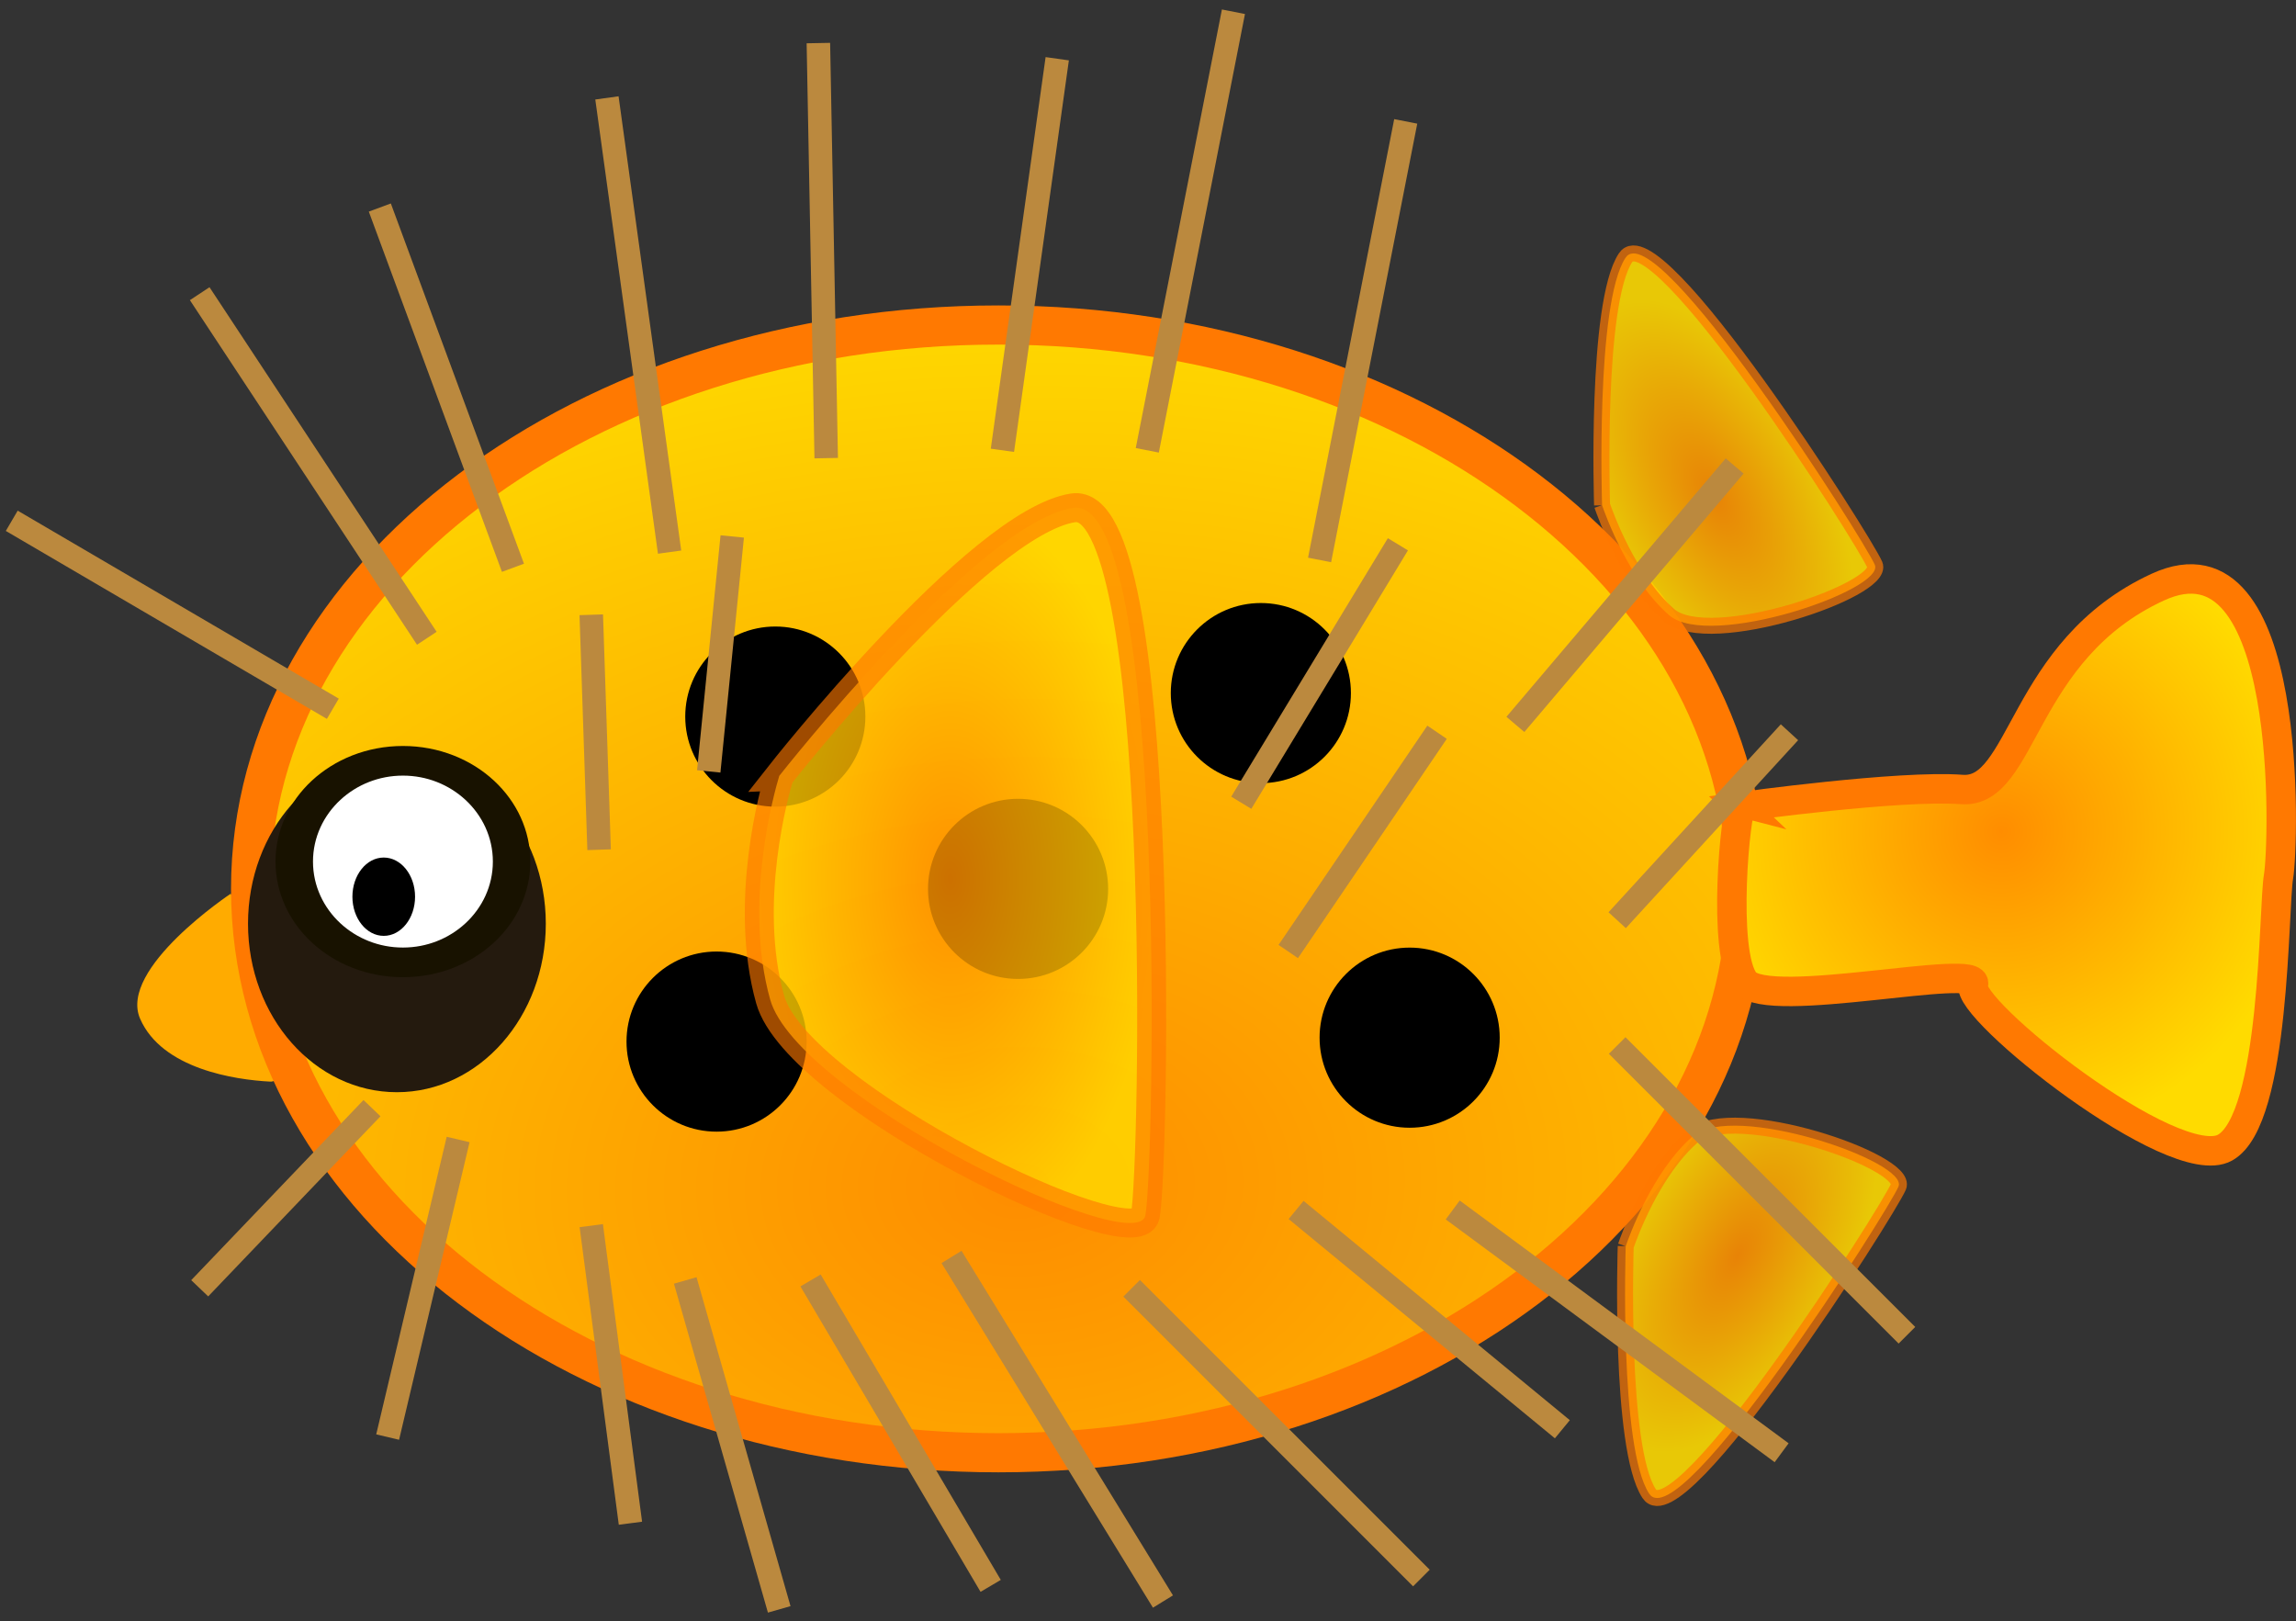 <?xml version="1.0" encoding="UTF-8" standalone="no"?>
<!-- Created with Inkscape (http://www.inkscape.org/) -->

<svg
   xmlns:dc="http://purl.org/dc/elements/1.1/"
   xmlns:cc="http://creativecommons.org/ns#"
   xmlns:rdf="http://www.w3.org/1999/02/22-rdf-syntax-ns#"
   xmlns:svg="http://www.w3.org/2000/svg"
   xmlns="http://www.w3.org/2000/svg"
   xmlns:xlink="http://www.w3.org/1999/xlink"
   xmlns:sodipodi="http://sodipodi.sourceforge.net/DTD/sodipodi-0.dtd"
   xmlns:inkscape="http://www.inkscape.org/namespaces/inkscape"
   width="29.318"
   height="20.7"
   id="svg2"
   version="1.1"
   inkscape:version="0.47pre4 r22446"
   sodipodi:docname="fish4.svg">
  <rect width="100%" height="100%" fill="#333333" stroke="none"/>
  <defs
     id="defs4">
    <linearGradient
       id="linearGradient3590">
      <stop
         style="stop-color:#ff8d00;stop-opacity:1;"
         offset="0"
         id="stop3592" />
      <stop
         style="stop-color:#ffdb00;stop-opacity:1;"
         offset="1"
         id="stop3594" />
    </linearGradient>
    <inkscape:perspective
       sodipodi:type="inkscape:persp3d"
       inkscape:vp_x="0 : 526.18109 : 1"
       inkscape:vp_y="0 : 1000 : 0"
       inkscape:vp_z="744.09448 : 526.18109 : 1"
       inkscape:persp3d-origin="372.04724 : 350.78739 : 1"
       id="perspective10" />
    <radialGradient
       inkscape:collect="always"
       xlink:href="#linearGradient3590"
       id="radialGradient3596"
       cx="328.95"
       cy="529.622"
       fx="328.95"
       fy="529.622"
       r="10.05"
       gradientTransform="matrix(1.597,-0.04,0.029,1.144,-211.487,-64.291)"
       gradientUnits="userSpaceOnUse" />
    <inkscape:perspective
       id="perspective3618"
       inkscape:persp3d-origin="0.5 : 0.33333333 : 1"
       inkscape:vp_z="1 : 0.5 : 1"
       inkscape:vp_y="0 : 1000 : 0"
       inkscape:vp_x="0 : 0.5 : 1"
       sodipodi:type="inkscape:persp3d" />
    <inkscape:perspective
       id="perspective3618-8"
       inkscape:persp3d-origin="0.5 : 0.33333333 : 1"
       inkscape:vp_z="1 : 0.5 : 1"
       inkscape:vp_y="0 : 1000 : 0"
       inkscape:vp_x="0 : 0.5 : 1"
       sodipodi:type="inkscape:persp3d" />
    <inkscape:perspective
       id="perspective3618-1"
       inkscape:persp3d-origin="0.5 : 0.33333333 : 1"
       inkscape:vp_z="1 : 0.5 : 1"
       inkscape:vp_y="0 : 1000 : 0"
       inkscape:vp_x="0 : 0.5 : 1"
       sodipodi:type="inkscape:persp3d" />
    <inkscape:perspective
       id="perspective3618-87"
       inkscape:persp3d-origin="0.5 : 0.33333333 : 1"
       inkscape:vp_z="1 : 0.5 : 1"
       inkscape:vp_y="0 : 1000 : 0"
       inkscape:vp_x="0 : 0.5 : 1"
       sodipodi:type="inkscape:persp3d" />
    <radialGradient
       inkscape:collect="always"
       xlink:href="#linearGradient3590"
       id="radialGradient3675"
       cx="333.429"
       cy="508.896"
       fx="333.429"
       fy="508.896"
       r="5.454"
       gradientTransform="matrix(0.709,0.125,-0.127,0.718,169.987,116.863)"
       gradientUnits="userSpaceOnUse" />
    <radialGradient
       inkscape:collect="always"
       xlink:href="#linearGradient3590"
       id="radialGradient3706"
       cx="325.1"
       cy="543.861"
       fx="325.1"
       fy="543.861"
       r="4.591"
       gradientTransform="matrix(0.577,0,0,1.047,140.753,-44.889)"
       gradientUnits="userSpaceOnUse" />
    <inkscape:perspective
       id="perspective3716"
       inkscape:persp3d-origin="0.5 : 0.33333333 : 1"
       inkscape:vp_z="1 : 0.5 : 1"
       inkscape:vp_y="0 : 1000 : 0"
       inkscape:vp_x="0 : 0.5 : 1"
       sodipodi:type="inkscape:persp3d" />
    <radialGradient
       inkscape:collect="always"
       xlink:href="#linearGradient3590-0"
       id="radialGradient3706-1"
       cx="325.1"
       cy="543.861"
       fx="325.1"
       fy="543.861"
       r="4.591"
       gradientTransform="matrix(0.577,0,0,1.047,140.753,-44.889)"
       gradientUnits="userSpaceOnUse" />
    <linearGradient
       id="linearGradient3590-0">
      <stop
         style="stop-color:#ff8d00;stop-opacity:1;"
         offset="0"
         id="stop3592-0" />
      <stop
         style="stop-color:#ffdb00;stop-opacity:1;"
         offset="1"
         id="stop3594-7" />
    </linearGradient>
    <radialGradient
       r="4.591"
       fy="543.861"
       fx="325.1"
       cy="543.861"
       cx="325.1"
       gradientTransform="matrix(0.212,-0.235,0.33,0.498,89.689,325.2)"
       gradientUnits="userSpaceOnUse"
       id="radialGradient3725"
       xlink:href="#linearGradient3590-0"
       inkscape:collect="always" />
    <inkscape:perspective
       id="perspective3754"
       inkscape:persp3d-origin="0.5 : 0.33333333 : 1"
       inkscape:vp_z="1 : 0.5 : 1"
       inkscape:vp_y="0 : 1000 : 0"
       inkscape:vp_x="0 : 0.5 : 1"
       sodipodi:type="inkscape:persp3d" />
    <radialGradient
       r="4.591"
       fy="543.861"
       fx="325.1"
       cy="543.861"
       cx="325.1"
       gradientTransform="matrix(0.212,-0.235,0.33,0.498,89.689,325.2)"
       gradientUnits="userSpaceOnUse"
       id="radialGradient3725-8"
       xlink:href="#linearGradient3590-0-6"
       inkscape:collect="always" />
    <linearGradient
       id="linearGradient3590-0-6">
      <stop
         style="stop-color:#ff8d00;stop-opacity:1;"
         offset="0"
         id="stop3592-0-2" />
      <stop
         style="stop-color:#ffdb00;stop-opacity:1;"
         offset="1"
         id="stop3594-7-2" />
    </linearGradient>
    <radialGradient
       r="4.591"
       fy="543.861"
       fx="325.1"
       cy="543.861"
       cx="325.1"
       gradientTransform="matrix(0.212,0.235,0.33,-0.498,89.992,723.788)"
       gradientUnits="userSpaceOnUse"
       id="radialGradient3763"
       xlink:href="#linearGradient3590-0-6"
       inkscape:collect="always" />
    <inkscape:perspective
       id="perspective3794"
       inkscape:persp3d-origin="0.5 : 0.33333333 : 1"
       inkscape:vp_z="1 : 0.5 : 1"
       inkscape:vp_y="0 : 1000 : 0"
       inkscape:vp_x="0 : 0.5 : 1"
       sodipodi:type="inkscape:persp3d" />
    <inkscape:perspective
       id="perspective3794-3"
       inkscape:persp3d-origin="0.5 : 0.33333333 : 1"
       inkscape:vp_z="1 : 0.5 : 1"
       inkscape:vp_y="0 : 1000 : 0"
       inkscape:vp_x="0 : 0.5 : 1"
       sodipodi:type="inkscape:persp3d" />
    <inkscape:perspective
       id="perspective3794-6"
       inkscape:persp3d-origin="0.5 : 0.33333333 : 1"
       inkscape:vp_z="1 : 0.5 : 1"
       inkscape:vp_y="0 : 1000 : 0"
       inkscape:vp_x="0 : 0.5 : 1"
       sodipodi:type="inkscape:persp3d" />
    <inkscape:perspective
       id="perspective3794-60"
       inkscape:persp3d-origin="0.5 : 0.33333333 : 1"
       inkscape:vp_z="1 : 0.5 : 1"
       inkscape:vp_y="0 : 1000 : 0"
       inkscape:vp_x="0 : 0.5 : 1"
       sodipodi:type="inkscape:persp3d" />
    <inkscape:perspective
       id="perspective3794-1"
       inkscape:persp3d-origin="0.5 : 0.33333333 : 1"
       inkscape:vp_z="1 : 0.5 : 1"
       inkscape:vp_y="0 : 1000 : 0"
       inkscape:vp_x="0 : 0.5 : 1"
       sodipodi:type="inkscape:persp3d" />
    <inkscape:perspective
       id="perspective3794-5"
       inkscape:persp3d-origin="0.5 : 0.33333333 : 1"
       inkscape:vp_z="1 : 0.5 : 1"
       inkscape:vp_y="0 : 1000 : 0"
       inkscape:vp_x="0 : 0.5 : 1"
       sodipodi:type="inkscape:persp3d" />
    <inkscape:perspective
       id="perspective3794-9"
       inkscape:persp3d-origin="0.5 : 0.33333333 : 1"
       inkscape:vp_z="1 : 0.5 : 1"
       inkscape:vp_y="0 : 1000 : 0"
       inkscape:vp_x="0 : 0.5 : 1"
       sodipodi:type="inkscape:persp3d" />
    <inkscape:perspective
       id="perspective3794-4"
       inkscape:persp3d-origin="0.5 : 0.33333333 : 1"
       inkscape:vp_z="1 : 0.5 : 1"
       inkscape:vp_y="0 : 1000 : 0"
       inkscape:vp_x="0 : 0.5 : 1"
       sodipodi:type="inkscape:persp3d" />
    <inkscape:perspective
       id="perspective3794-34"
       inkscape:persp3d-origin="0.5 : 0.33333333 : 1"
       inkscape:vp_z="1 : 0.5 : 1"
       inkscape:vp_y="0 : 1000 : 0"
       inkscape:vp_x="0 : 0.5 : 1"
       sodipodi:type="inkscape:persp3d" />
    <inkscape:perspective
       id="perspective3794-47"
       inkscape:persp3d-origin="0.5 : 0.33333333 : 1"
       inkscape:vp_z="1 : 0.5 : 1"
       inkscape:vp_y="0 : 1000 : 0"
       inkscape:vp_x="0 : 0.5 : 1"
       sodipodi:type="inkscape:persp3d" />
    <inkscape:perspective
       id="perspective3794-0"
       inkscape:persp3d-origin="0.5 : 0.33333333 : 1"
       inkscape:vp_z="1 : 0.5 : 1"
       inkscape:vp_y="0 : 1000 : 0"
       inkscape:vp_x="0 : 0.5 : 1"
       sodipodi:type="inkscape:persp3d" />
    <inkscape:perspective
       id="perspective3794-8"
       inkscape:persp3d-origin="0.5 : 0.33333333 : 1"
       inkscape:vp_z="1 : 0.5 : 1"
       inkscape:vp_y="0 : 1000 : 0"
       inkscape:vp_x="0 : 0.5 : 1"
       sodipodi:type="inkscape:persp3d" />
    <inkscape:perspective
       id="perspective3794-346"
       inkscape:persp3d-origin="0.5 : 0.33333333 : 1"
       inkscape:vp_z="1 : 0.5 : 1"
       inkscape:vp_y="0 : 1000 : 0"
       inkscape:vp_x="0 : 0.5 : 1"
       sodipodi:type="inkscape:persp3d" />
    <inkscape:perspective
       id="perspective3794-54"
       inkscape:persp3d-origin="0.5 : 0.33333333 : 1"
       inkscape:vp_z="1 : 0.5 : 1"
       inkscape:vp_y="0 : 1000 : 0"
       inkscape:vp_x="0 : 0.5 : 1"
       sodipodi:type="inkscape:persp3d" />
    <inkscape:perspective
       id="perspective3794-96"
       inkscape:persp3d-origin="0.5 : 0.33333333 : 1"
       inkscape:vp_z="1 : 0.5 : 1"
       inkscape:vp_y="0 : 1000 : 0"
       inkscape:vp_x="0 : 0.5 : 1"
       sodipodi:type="inkscape:persp3d" />
    <inkscape:perspective
       id="perspective3794-64"
       inkscape:persp3d-origin="0.5 : 0.33333333 : 1"
       inkscape:vp_z="1 : 0.5 : 1"
       inkscape:vp_y="0 : 1000 : 0"
       inkscape:vp_x="0 : 0.5 : 1"
       sodipodi:type="inkscape:persp3d" />
    <inkscape:perspective
       id="perspective3794-02"
       inkscape:persp3d-origin="0.5 : 0.33333333 : 1"
       inkscape:vp_z="1 : 0.5 : 1"
       inkscape:vp_y="0 : 1000 : 0"
       inkscape:vp_x="0 : 0.5 : 1"
       sodipodi:type="inkscape:persp3d" />
    <inkscape:perspective
       id="perspective3794-38"
       inkscape:persp3d-origin="0.5 : 0.33333333 : 1"
       inkscape:vp_z="1 : 0.5 : 1"
       inkscape:vp_y="0 : 1000 : 0"
       inkscape:vp_x="0 : 0.5 : 1"
       sodipodi:type="inkscape:persp3d" />
    <inkscape:perspective
       id="perspective3794-56"
       inkscape:persp3d-origin="0.5 : 0.33333333 : 1"
       inkscape:vp_z="1 : 0.5 : 1"
       inkscape:vp_y="0 : 1000 : 0"
       inkscape:vp_x="0 : 0.5 : 1"
       sodipodi:type="inkscape:persp3d" />
    <inkscape:perspective
       id="perspective3794-340"
       inkscape:persp3d-origin="0.5 : 0.33333333 : 1"
       inkscape:vp_z="1 : 0.5 : 1"
       inkscape:vp_y="0 : 1000 : 0"
       inkscape:vp_x="0 : 0.5 : 1"
       sodipodi:type="inkscape:persp3d" />
    <inkscape:perspective
       id="perspective3794-12"
       inkscape:persp3d-origin="0.5 : 0.33333333 : 1"
       inkscape:vp_z="1 : 0.5 : 1"
       inkscape:vp_y="0 : 1000 : 0"
       inkscape:vp_x="0 : 0.5 : 1"
       sodipodi:type="inkscape:persp3d" />
    <inkscape:perspective
       id="perspective3794-968"
       inkscape:persp3d-origin="0.5 : 0.33333333 : 1"
       inkscape:vp_z="1 : 0.5 : 1"
       inkscape:vp_y="0 : 1000 : 0"
       inkscape:vp_x="0 : 0.5 : 1"
       sodipodi:type="inkscape:persp3d" />
    <inkscape:perspective
       id="perspective3794-67"
       inkscape:persp3d-origin="0.5 : 0.33333333 : 1"
       inkscape:vp_z="1 : 0.5 : 1"
       inkscape:vp_y="0 : 1000 : 0"
       inkscape:vp_x="0 : 0.5 : 1"
       sodipodi:type="inkscape:persp3d" />
  </defs>
  <sodipodi:namedview
     id="base"
     pagecolor="#ffffff"
     bordercolor="#666666"
     borderopacity="1.0"
     inkscape:pageopacity="0.0"
     inkscape:pageshadow="2"
     inkscape:zoom="10"
     inkscape:cx="9.5928571"
     inkscape:cy="1.6499974"
     inkscape:document-units="px"
     inkscape:current-layer="layer1"
     showgrid="false"
     inkscape:window-width="1257"
     inkscape:window-height="959"
     inkscape:window-x="367"
     inkscape:window-y="33"
     inkscape:window-maximized="0" />
  <g
     inkscape:label="Ebene 1"
     inkscape:groupmode="layer"
     id="layer1"
     transform="translate(-316.2,-513.312)">
    <path
       style="fill:#ffab00;fill-opacity:1;stroke:none"
       d="m 319.147,524.723 c 0,0 -1.438,0.955 -1.158,1.597 0.28,0.642 1.213,0.78 1.66,0.803 0.447,0.023 -0.422,-2.216 -0.502,-2.4 z"
       id="path4008"
       inkscape:transform-center-x="0.91153364"
       inkscape:transform-center-y="-1.1998803" />
    <path
       sodipodi:type="arc"
       style="opacity:0.997;fill:url(#radialGradient3596);fill-opacity:1;stroke:#ff7901;stroke-width:0.5;stroke-miterlimit:4;stroke-opacity:1;stroke-dasharray:none"
       id="path2816"
       sodipodi:cx="328.95001"
       sodipodi:cy="524.66217"
       sodipodi:rx="9.5500002"
       sodipodi:ry="7.1999998"
       d="m 338.5,524.662 c 0,3.976 -4.276,7.2 -9.55,7.2 -5.274,0 -9.55,-3.224 -9.55,-7.2 0,-3.976 4.276,-7.2 9.55,-7.2 5.274,0 9.55,3.224 9.55,7.2 z" />
    <path
       sodipodi:type="arc"
       style="opacity:0.997;fill:#241a0e;fill-opacity:1;stroke:none"
       id="path3600"
       sodipodi:cx="321.45001"
       sodipodi:cy="525.51221"
       sodipodi:rx="2.25"
       sodipodi:ry="2.8499999"
       d="m 323.7,525.512 c 0,1.574 -1.007,2.85 -2.25,2.85 -1.243,0 -2.25,-1.276 -2.25,-2.85 0,-1.574 1.007,-2.85 2.25,-2.85 1.243,0 2.25,1.276 2.25,2.85 z"
       transform="matrix(0.845,0,0,0.755,49.643,128.345)" />
    <path
       sodipodi:type="arc"
       style="opacity:0.997;fill:#ffffff;fill-opacity:1;stroke:#181200;stroke-width:0.5;stroke-miterlimit:4;stroke-opacity:1;stroke-dasharray:none"
       id="path3602"
       sodipodi:cx="321.64999"
       sodipodi:cy="520.86218"
       sodipodi:rx="1.45"
       sodipodi:ry="1.7"
       d="m 323.1,520.862 c 0,0.939 -0.649,1.7 -1.45,1.7 -0.801,0 -1.45,-0.761 -1.45,-1.7 0,-0.939 0.649,-1.7 1.45,-1.7 0.801,0 1.45,0.761 1.45,1.7 z"
       transform="matrix(0.957,0,0,0.757,13.526,130.021)" />
    <path
       sodipodi:type="arc"
       style="opacity:0.997;fill:#000000;fill-opacity:1;stroke:none"
       id="path3606"
       sodipodi:cx="315.89999"
       sodipodi:cy="521.26221"
       sodipodi:rx="0.40000001"
       sodipodi:ry="0.5"
       d="m 316.3,521.262 c 0,0.276 -0.179,0.5 -0.4,0.5 -0.221,0 -0.4,-0.224 -0.4,-0.5 0,-0.276 0.179,-0.5 0.4,-0.5 0.221,0 0.4,0.224 0.4,0.5 z"
       transform="translate(5.2,3.5)" />
    <path
       sodipodi:type="arc"
       style="opacity:0.997;fill:#000000;fill-opacity:1;stroke:none"
       id="path3608"
       sodipodi:cx="303.64999"
       sodipodi:cy="516.31219"
       sodipodi:rx="1.15"
       sodipodi:ry="1.15"
       d="m 304.8,516.312 c 0,0.635 -0.515,1.15 -1.15,1.15 -0.635,0 -1.15,-0.515 -1.15,-1.15 0,-0.635 0.515,-1.15 1.15,-1.15 0.635,0 1.15,0.515 1.15,1.15 z"
       transform="translate(21.7,10.3)" />
    <path
       sodipodi:type="arc"
       style="opacity:0.997;fill:#000000;fill-opacity:1;stroke:none"
       id="path3608-3"
       sodipodi:cx="303.64999"
       sodipodi:cy="516.31219"
       sodipodi:rx="1.15"
       sodipodi:ry="1.15"
       d="m 304.8,516.312 c 0,0.635 -0.515,1.15 -1.15,1.15 -0.635,0 -1.15,-0.515 -1.15,-1.15 0,-0.635 0.515,-1.15 1.15,-1.15 0.635,0 1.15,0.515 1.15,1.15 z"
       transform="translate(22.45,6.15)" />
    <path
       sodipodi:type="arc"
       style="opacity:0.997;fill:#000000;fill-opacity:1;stroke:none"
       id="path3608-5"
       sodipodi:cx="303.64999"
       sodipodi:cy="516.31219"
       sodipodi:rx="1.15"
       sodipodi:ry="1.15"
       d="m 304.8,516.312 c 0,0.635 -0.515,1.15 -1.15,1.15 -0.635,0 -1.15,-0.515 -1.15,-1.15 0,-0.635 0.515,-1.15 1.15,-1.15 0.635,0 1.15,0.515 1.15,1.15 z"
       transform="translate(25.55,8.35)" />
    <path
       sodipodi:type="arc"
       style="opacity:0.997;fill:#000000;fill-opacity:1;stroke:none"
       id="path3608-0"
       sodipodi:cx="303.64999"
       sodipodi:cy="516.31219"
       sodipodi:rx="1.15"
       sodipodi:ry="1.15"
       d="m 304.8,516.312 c 0,0.635 -0.515,1.15 -1.15,1.15 -0.635,0 -1.15,-0.515 -1.15,-1.15 0,-0.635 0.515,-1.15 1.15,-1.15 0.635,0 1.15,0.515 1.15,1.15 z"
       transform="translate(28.65,5.85)" />
    <path
       sodipodi:type="arc"
       style="opacity:0.997;fill:#000000;fill-opacity:1;stroke:none"
       id="path3608-6"
       sodipodi:cx="303.64999"
       sodipodi:cy="516.31219"
       sodipodi:rx="1.15"
       sodipodi:ry="1.15"
       d="m 304.8,516.312 c 0,0.635 -0.515,1.15 -1.15,1.15 -0.635,0 -1.15,-0.515 -1.15,-1.15 0,-0.635 0.515,-1.15 1.15,-1.15 0.635,0 1.15,0.515 1.15,1.15 z"
       transform="translate(30.55,10.25)" />
    <path
       style="fill:url(#radialGradient3675);fill-opacity:1;stroke:#ff7901;stroke-width:0.376;stroke-linecap:butt;stroke-linejoin:miter;stroke-miterlimit:4;stroke-opacity:1;stroke-dasharray:none"
       d="m 338.435,523.613 c 0,0 2.023,-0.28 2.816,-0.22 0.793,0.06 0.752,-1.778 2.502,-2.584 1.75,-0.806 1.61,3.309 1.542,3.695 -0.068,0.386 -0.034,3.099 -0.683,3.462 -0.649,0.363 -3.341,-1.783 -3.215,-2.079 0.125,-0.296 -2.617,0.335 -2.917,-0.036 -0.3,-0.371 -0.115,-2.249 -0.044,-2.237 z"
       id="path3659"
       inkscape:transform-center-x="1.3"
       inkscape:transform-center-y="0.6" />
    <path
       style="opacity:0.799;fill:url(#radialGradient3706);fill-opacity:1;stroke:#ff7801;stroke-width:0.37;stroke-linecap:butt;stroke-linejoin:miter;stroke-miterlimit:4;stroke-opacity:0.78;stroke-dasharray:none"
       d="m 326.149,523.221 c 0,0 2.54,-3.233 3.752,-3.424 1.212,-0.19 1.039,8.464 0.924,9.035 -0.115,0.571 -4.444,-1.522 -4.791,-2.758 -0.346,-1.236 0.058,-2.663 0.116,-2.853 z"
       id="path3698"
       sodipodi:nodetypes="csssc" />
    <path
       style="opacity:0.887;fill:url(#radialGradient3725);fill-opacity:1;stroke:#ff7801;stroke-width:0.204;stroke-linecap:butt;stroke-linejoin:miter;stroke-miterlimit:4;stroke-opacity:0.78;stroke-dasharray:none"
       d="m 336.657,519.763 c 0,0 -0.086,-2.574 0.299,-3.159 0.385,-0.585 3.047,3.602 3.184,3.92 0.137,0.319 -2.111,1.089 -2.627,0.643 -0.516,-0.447 -0.817,-1.29 -0.856,-1.404 z"
       id="path3698-0"
       sodipodi:nodetypes="csssc" />
    <path
       style="opacity:0.887;fill:url(#radialGradient3763);fill-opacity:1;stroke:#ff7801;stroke-width:0.204;stroke-linecap:butt;stroke-linejoin:miter;stroke-miterlimit:4;stroke-opacity:0.78;stroke-dasharray:none"
       d="m 336.959,529.225 c 0,0 -0.086,2.574 0.299,3.159 0.385,0.585 3.047,-3.602 3.184,-3.92 0.137,-0.319 -2.111,-1.089 -2.627,-0.643 -0.516,0.447 -0.817,1.29 -0.856,1.404 z"
       id="path3698-0-5"
       sodipodi:nodetypes="csssc" />
    <path
       style="fill:none;stroke:#bb893e;stroke-width:0.3;stroke-linecap:butt;stroke-linejoin:miter;stroke-miterlimit:4;stroke-opacity:1;stroke-dasharray:none"
       d="m 329.7,514.062 -0.7,5"
       id="path3784"
       sodipodi:nodetypes="cc" />
    <path
       style="fill:none;stroke:#bb893e;stroke-width:0.3;stroke-linecap:butt;stroke-linejoin:miter;stroke-miterlimit:4;stroke-opacity:1;stroke-dasharray:none"
       d="m 326.65,513.862 0.1,5.3"
       id="path3784-2"
       sodipodi:nodetypes="cc" />
    <path
       style="fill:none;stroke:#bb893e;stroke-width:0.3;stroke-linecap:butt;stroke-linejoin:miter;stroke-miterlimit:4;stroke-opacity:1;stroke-dasharray:none"
       d="m 323.95,514.562 0.8,5.8"
       id="path3784-8"
       sodipodi:nodetypes="cc" />
    <path
       style="fill:none;stroke:#bb893e;stroke-width:0.3;stroke-linecap:butt;stroke-linejoin:miter;stroke-miterlimit:4;stroke-opacity:1;stroke-dasharray:none"
       d="m 321.05,515.962 1.7,4.6"
       id="path3784-1"
       sodipodi:nodetypes="cc" />
    <path
       style="fill:none;stroke:#bb893e;stroke-width:0.3;stroke-linecap:butt;stroke-linejoin:miter;stroke-miterlimit:4;stroke-opacity:1;stroke-dasharray:none"
       d="m 318.75,517.062 2.9,4.4"
       id="path3784-9"
       sodipodi:nodetypes="cc" />
    <path
       style="fill:none;stroke:#bb893e;stroke-width:0.3;stroke-linecap:butt;stroke-linejoin:miter;stroke-miterlimit:4;stroke-opacity:1;stroke-dasharray:none"
       d="m 316.35,519.962 4.1,2.4"
       id="path3784-91"
       sodipodi:nodetypes="cc" />
    <path
       style="fill:none;stroke:#bb893e;stroke-width:0.3;stroke-linecap:butt;stroke-linejoin:miter;stroke-miterlimit:4;stroke-opacity:1;stroke-dasharray:none"
       d="m 331.95,513.462 -1.1,5.6"
       id="path3784-0" />
    <path
       style="fill:none;stroke:#bb893e;stroke-width:0.3;stroke-linecap:butt;stroke-linejoin:miter;stroke-miterlimit:4;stroke-opacity:1;stroke-dasharray:none"
       d="m 320.95,527.462 -2.2,2.3"
       id="path3784-6"
       sodipodi:nodetypes="cc" />
    <path
       style="fill:none;stroke:#bb893e;stroke-width:0.3;stroke-linecap:butt;stroke-linejoin:miter;stroke-miterlimit:4;stroke-opacity:1;stroke-dasharray:none"
       d="m 322.05,527.862 -0.9,3.8"
       id="path3784-65"
       sodipodi:nodetypes="cc" />
    <path
       style="fill:none;stroke:#bb893e;stroke-width:0.3;stroke-linecap:butt;stroke-linejoin:miter;stroke-miterlimit:4;stroke-opacity:1;stroke-dasharray:none"
       d="m 324.95,529.662 1.2,4.2"
       id="path3784-7"
       sodipodi:nodetypes="cc" />
    <path
       style="fill:none;stroke:#bb893e;stroke-width:0.3;stroke-linecap:butt;stroke-linejoin:miter;stroke-miterlimit:4;stroke-opacity:1;stroke-dasharray:none"
       d="m 328.35,529.362 2.7,4.4"
       id="path3784-14"
       sodipodi:nodetypes="cc" />
    <path
       style="fill:none;stroke:#bb893e;stroke-width:0.3;stroke-linecap:butt;stroke-linejoin:miter;stroke-miterlimit:4;stroke-opacity:1;stroke-dasharray:none"
       d="m 326.55,529.662 2.3,3.9"
       id="path3784-4"
       sodipodi:nodetypes="cc" />
    <path
       style="fill:none;stroke:#bb893e;stroke-width:0.3;stroke-linecap:butt;stroke-linejoin:miter;stroke-miterlimit:4;stroke-opacity:1;stroke-dasharray:none"
       d="m 323.75,521.162 0.1,3"
       id="path3784-3"
       sodipodi:nodetypes="cc" />
    <path
       style="fill:none;stroke:#bb893e;stroke-width:0.3;stroke-linecap:butt;stroke-linejoin:miter;stroke-miterlimit:4;stroke-opacity:1;stroke-dasharray:none"
       d="m 334.55,522.662 -1.9,2.8"
       id="path3784-15"
       sodipodi:nodetypes="cc" />
    <path
       style="fill:none;stroke:#bb893e;stroke-width:0.3;stroke-linecap:butt;stroke-linejoin:miter;stroke-miterlimit:4;stroke-opacity:1;stroke-dasharray:none"
       d="m 338.35,519.262 -2.8,3.3"
       id="path3784-66"
       sodipodi:nodetypes="cc" />
    <path
       style="fill:none;stroke:#bb893e;stroke-width:0.3;stroke-linecap:butt;stroke-linejoin:miter;stroke-miterlimit:4;stroke-opacity:1;stroke-dasharray:none"
       d="m 339.05,522.662 -2.2,2.4"
       id="path3784-75"
       sodipodi:nodetypes="cc" />
    <path
       style="fill:none;stroke:#bb893e;stroke-width:0.3;stroke-linecap:butt;stroke-linejoin:miter;stroke-miterlimit:4;stroke-opacity:1;stroke-dasharray:none"
       d="m 334.15,514.862 -1.1,5.6"
       id="path3784-30" />
    <path
       style="fill:none;stroke:#bb893e;stroke-width:0.3;stroke-linecap:butt;stroke-linejoin:miter;stroke-miterlimit:4;stroke-opacity:1;stroke-dasharray:none"
       d="m 332.75,528.762 3.4,2.8"
       id="path3784-5"
       sodipodi:nodetypes="cc" />
    <path
       style="fill:none;stroke:#bb893e;stroke-width:0.3;stroke-linecap:butt;stroke-linejoin:miter;stroke-miterlimit:4;stroke-opacity:1;stroke-dasharray:none"
       d="m 334.75,528.762 4.2,3.1"
       id="path3784-50"
       sodipodi:nodetypes="cc" />
    <path
       style="fill:none;stroke:#bb893e;stroke-width:0.3;stroke-linecap:butt;stroke-linejoin:miter;stroke-miterlimit:4;stroke-opacity:1;stroke-dasharray:none"
       d="m 330.65,529.762 3.7,3.7"
       id="path3784-67"
       sodipodi:nodetypes="cc" />
    <path
       style="fill:none;stroke:#bb893e;stroke-width:0.3;stroke-linecap:butt;stroke-linejoin:miter;stroke-miterlimit:4;stroke-opacity:1;stroke-dasharray:none"
       d="m 336.85,526.662 3.7,3.7"
       id="path3784-80"
       sodipodi:nodetypes="cc" />
    <path
       style="fill:none;stroke:#bb893e;stroke-width:0.3;stroke-linecap:butt;stroke-linejoin:miter;stroke-miterlimit:4;stroke-opacity:1;stroke-dasharray:none"
       d="m 325.55,520.162 -0.3,3"
       id="path3784-49"
       sodipodi:nodetypes="cc" />
    <path
       style="fill:none;stroke:#bb893e;stroke-width:0.3;stroke-linecap:butt;stroke-linejoin:miter;stroke-miterlimit:4;stroke-opacity:1;stroke-dasharray:none"
       d="m 323.75,528.962 0.5,3.8"
       id="path3784-08"
       sodipodi:nodetypes="cc" />
    <path
       style="fill:none;stroke:#bb893e;stroke-width:0.3;stroke-linecap:butt;stroke-linejoin:miter;stroke-miterlimit:4;stroke-opacity:1;stroke-dasharray:none"
       d="m 334.05,520.262 -2,3.3"
       id="path3784-54"
       sodipodi:nodetypes="cc" />
  </g>
</svg>
